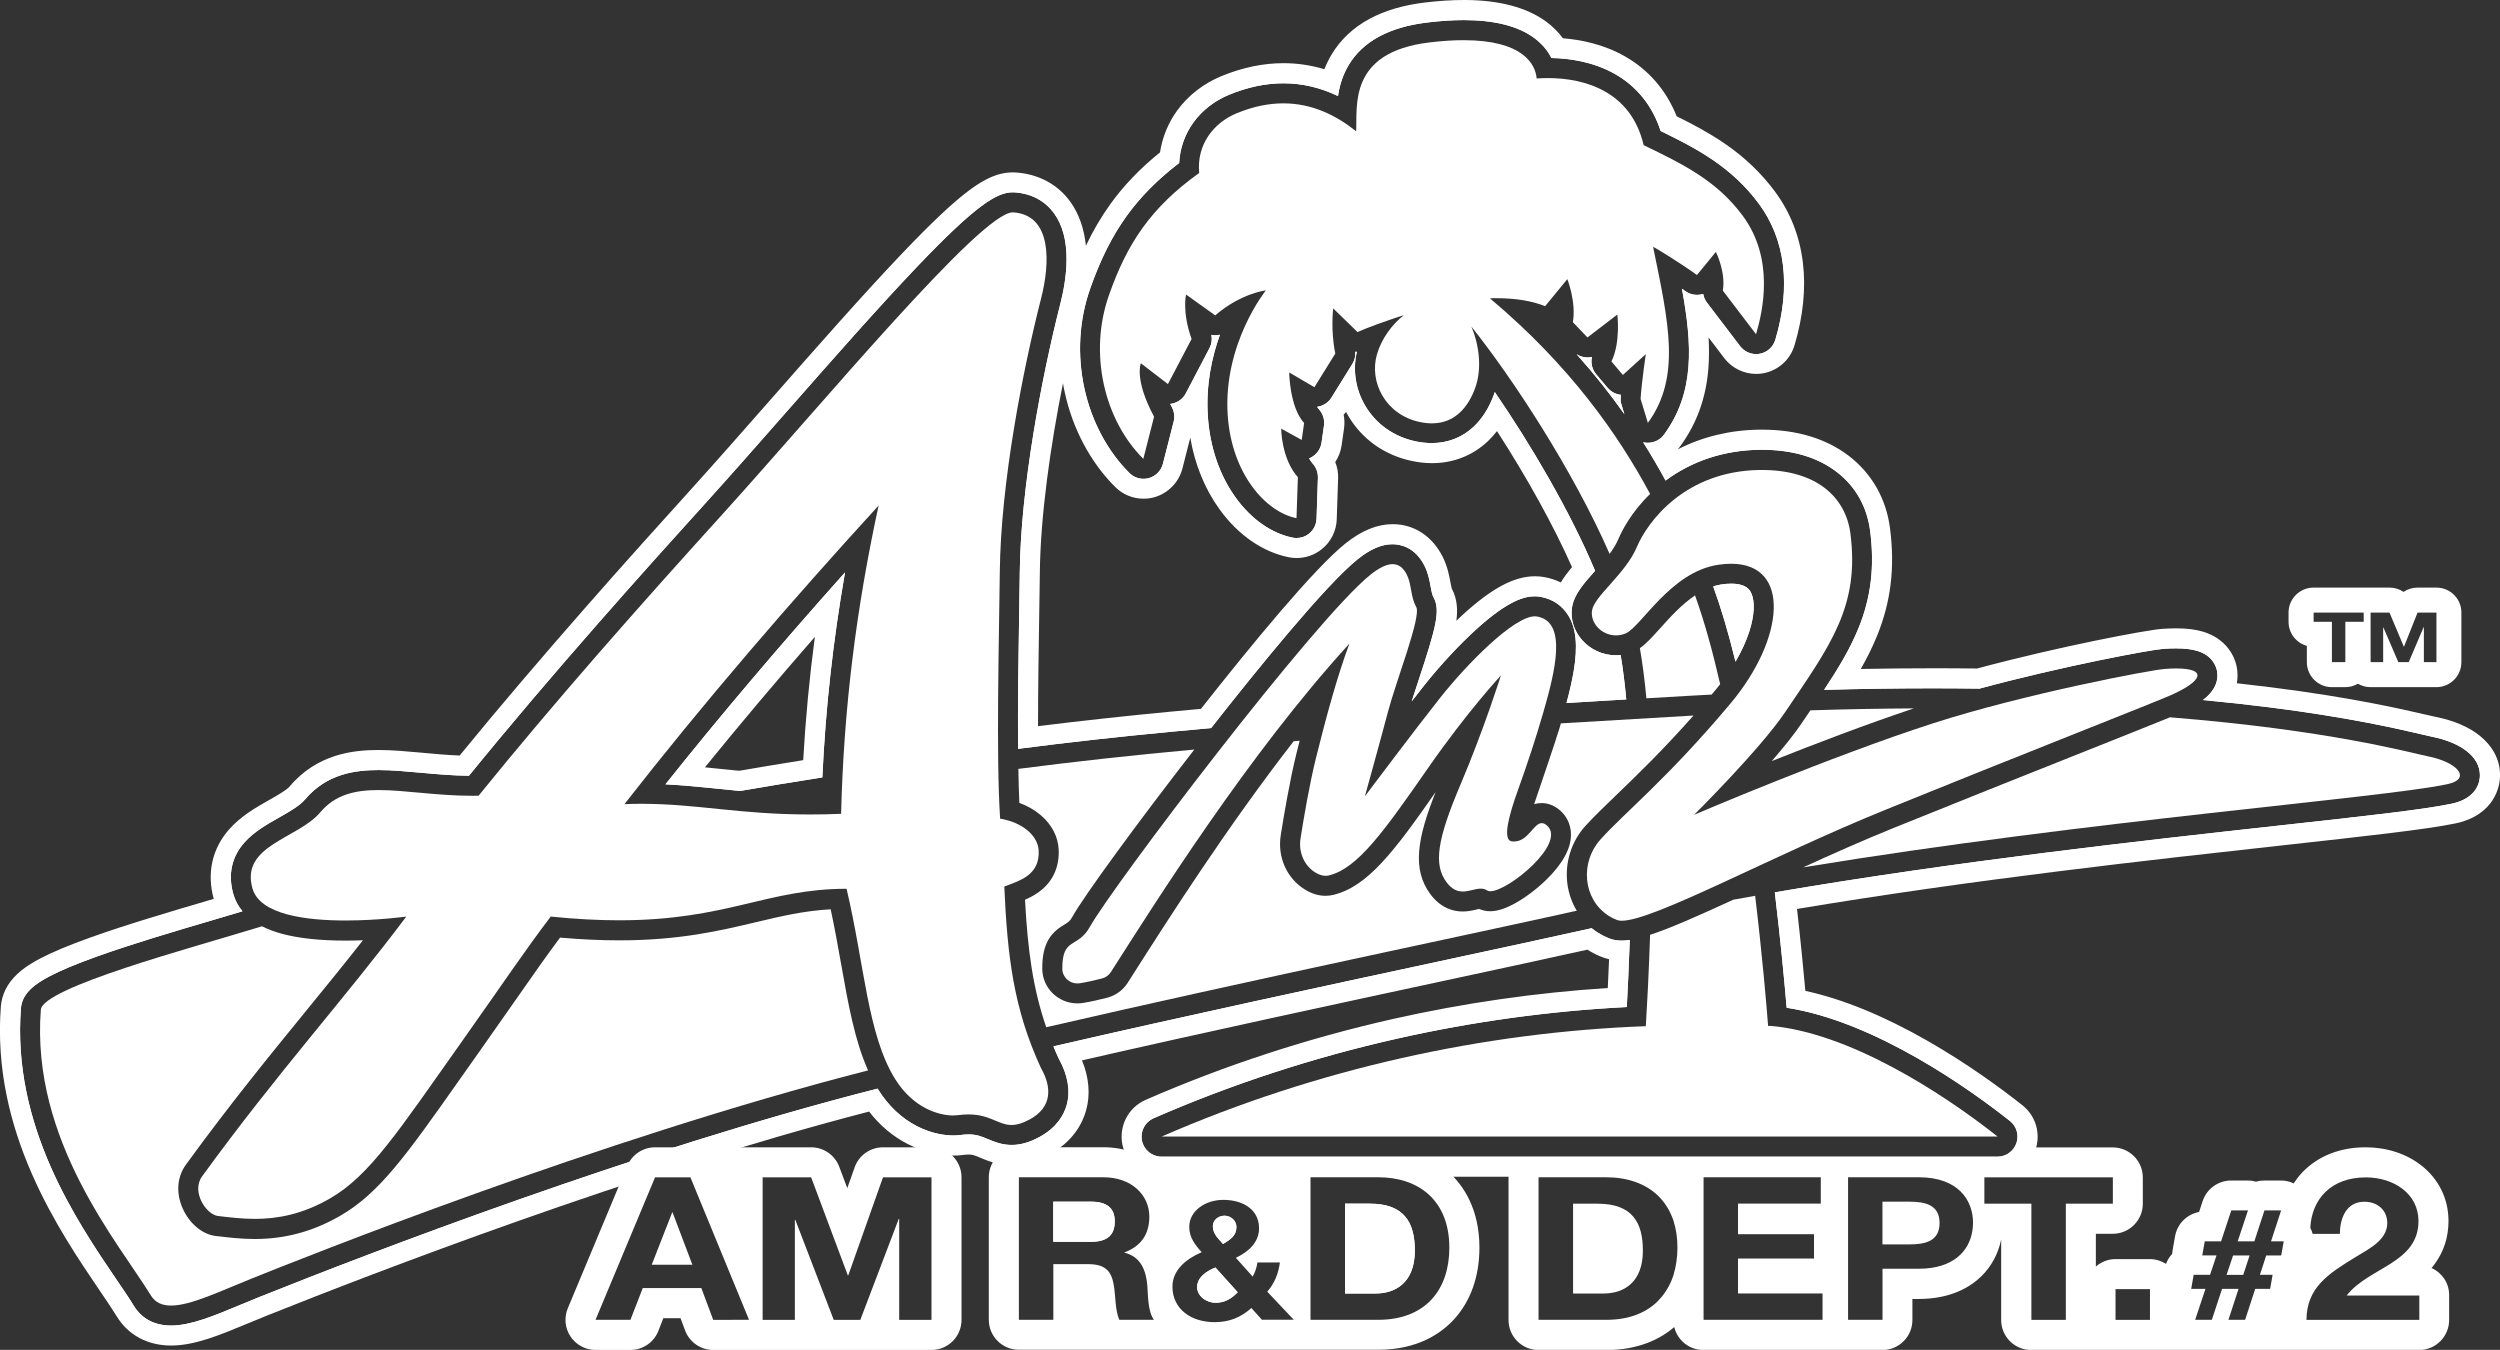 <?xml version="1.0" encoding="utf-8"?>
<!-- Generator: Adobe Illustrator 25.0.0, SVG Export Plug-In . SVG Version: 6.00 Build 0)  -->
<svg version="1.1" id="Layer_1" xmlns="http://www.w3.org/2000/svg" xmlns:xlink="http://www.w3.org/1999/xlink" x="0px" y="0px"
	 viewBox="0 0 3839 2072.9" style="enable-background:new 0 0 3839 2072.9;" xml:space="preserve">
<rect x="0" y="0" width="3839" height="2072.9" fill="#333333" stroke="none"/>
<style type="text/css">
	.st0{fill:#FFFFFF;}
	.st1{fill:none;}
</style>
<g>
	<path class="st0" d="M3741.4,902.3h-29c-7.8,0-15.3,2.4-21.5,6.6c-6.2-4.2-13.7-6.6-21.5-6.6h-116.7c-21.2,0-38.4,17.2-38.4,38.4
		v14.1c0,17.7,11.9,32.5,28.1,37v25c0,21.2,17.2,38.4,38.4,38.4h20.6c7.1,0,13.7-2,19.4-5.3c5.7,3.4,12.3,5.3,19.4,5.3h101.1
		c21.2,0,38.4-17.2,38.4-38.4v-76.1C3779.8,919.5,3762.6,902.3,3741.4,902.3z M3629.6,954.8h-28.1v62h-20.6v-62h-28.1v-14.1h76.9
		V954.8z M3741.4,1016.8h-19.3v-53.9h-0.3l-23,53.9h-15.9l-23-53.4h-0.3v53.4h-19.3v-76.1h29l22,52.3h0.3l20.8-52.3h29V1016.8z"/>
	<path class="st0" d="M1675.4,1845.3h-58v61.6h58c23.6,0,36.4-9.2,36.4-31.3C1711.9,1854.5,1699,1845.3,1675.4,1845.3z"/>
	<path class="st0" d="M1898.7,1884.1c0-9.4-8.4-17.3-18.2-17.3c-9.5,0-18,6.6-18,16.1c0,11.5,8.1,18.9,15.7,27.3
		C1889.4,1903.5,1898.7,1897.4,1898.7,1884.1z"/>
	<path class="st0" d="M1838.3,1976.5c0,13.3,13.5,24,28.6,24c14.3,0,24.4-6.6,33.7-16.1l-34.2-38
		C1852.3,1952,1838.3,1961.7,1838.3,1976.5z"/>
	<path class="st0" d="M2103.2,1848.4h-37.8v137.9h47.2c30.7,0,60-17.2,60-65.6C2172.7,1876.6,2155.8,1848.4,2103.2,1848.4z"/>
	<path class="st0" d="M2931.9,1845.3h-41.2v65.6h41.2c24.6,0,46.5-4.9,46.5-32.8C2978.4,1850.2,2956.5,1845.3,2931.9,1845.3z"/>
	<path class="st0" d="M2453.4,1848.4h-37.8v137.9h47.2c30.7,0,60-17.2,60-65.6C2522.9,1876.6,2506,1848.4,2453.4,1848.4z"/>
	<polygon class="st0" points="3419.1,1957.7 3444.7,1957.7 3454.5,1927.9 3429.1,1927.9 	"/>
	<g>
		<polygon class="st0" points="1032.2,1861.8 1000.8,1942.1 1063.2,1942.1 1032.8,1861.8 		"/>
	</g>
	<path class="st0" d="M1430.4,1761.8h-74.5c-19.5,0-37,12.3-43.5,30.7l-11.3,32l-12.3-32.7c-6.7-18-24-30-43.2-30h-185.4h-54.3
		c-18.6,0-35.4,11.2-42.6,28.4L871.9,2009c-5.9,14.2-4.4,30.5,4.2,43.4c8.6,12.8,23,20.6,38.4,20.6h53.6c19.1,0,36.1-11.7,43-29.5
		l7.5-19.3h26.4l7,18.8c6.7,18,24,30,43.2,30h335.2c25.5,0,46.1-20.7,46.1-46.1v-218.8C1476.6,1782.4,1455.9,1761.8,1430.4,1761.8z
		 M1124.9,2026.8h-29.7L1077,1978h-90l-18.9,48.7h-53.6l91.4-218.8h54.3l90,218.8H1124.9z M1430.4,2026.8h-49.6v0h0v-155.1h-0.7
		l-59,155.1h-40.8l0,0h0l-59-153.6h-0.7v153.6H1196c0,0,0,0,0,0h-24.9v-218.9h74.5l27.2,72.8l29.1,77.7h0.7l53.3-150.5h74.5v0.1h0
		V2026.8z"/>
	<path class="st0" d="M2103.2,1848.3h-37.8v137.9h47.2c30.7,0,60-17.2,60-65.6C2172.7,1876.5,2155.8,1848.3,2103.2,1848.3z"/>
	<path class="st0" d="M3733.9,1947.2c1.6-1.9,3.1-3.8,4.6-5.9c14.2-19.2,21.4-41.5,21.4-66.3c0-34.2-15-64.6-42.1-85.7
		c-22.8-17.7-53-27.5-85-27.5c-39.4,0-72.9,13.2-97.1,38.2c-5.1,5.3-9.5,11.1-13.6,17.2c-5.9-2.8-12.4-4.4-19.4-4.4c0,0,0,0,0,0
		s0,0,0,0h0h-25.6c-4.4,0-8.6,0.6-12.7,1.8c-4.1-1.2-8.3-1.8-12.6-1.8h-25.6c-19.9,0-37.5,12.7-43.8,31.6l-5.5,16.7
		c-18.6,3.5-33.6,18.2-36.9,37.4l-3.8,21.6c-0.3,1.8-0.5,3.6-0.6,5.4c-4.2,4.3-7.2,9.6-9.5,15.3c-7.1-4.5-15.6-7.3-24.7-7.3h-52.9
		c-11.5,0-22,4.4-30.1,11.4v-50.3h26c25.5,0,46.1-20.7,46.1-46.1v-40.4c0-25.5-20.7-46.1-46.1-46.1H3111c-1.3,0-33.6,23.1-43.6,23.1
		c-88.6,0-451.5,3.9-451.5,3.9c-21.6,0-39.8-12.1-44.8,8c-27.3-22.9-63.3-8.7-104.6-8.7h-103.9c-25.5,0-46.1-5.6-46.1,19.9v218.8
		c0,25.5,20.7,46.1,46.1,46.1h103.9c50.2,0,83.5-17.3,104.5-35.2c4.9,20.2,23.1,35.2,44.8,35.2h274.8c25.5,0,46.1-20.7,46.1-46.1
		v-32.3h9.5c50.4,0,80.3-19,96.5-35c15.5-15.2,25.8-34.6,30.3-56.3v123.6c0,25.5,20.7,46.1,46.1,46.1h595.7
		c25.5,0,46.1-20.7,46.1-46.1v-37.4C3761.3,1970.6,3750,1954.4,3733.9,1947.2z M2569.8,1957.8v0.1c-0.2,0.5-0.4,1.1-0.5,1.6
		c-0.1,0.4-0.2,0.7-0.4,1.1c-0.5,1.4-1,2.8-1.5,4.1c-0.1,0.1-0.1,0.3-0.2,0.4c-0.6,1.5-1.2,3-1.9,4.5c-0.1,0.3-0.2,0.5-0.4,0.8
		c-0.5,1.2-1.1,2.4-1.7,3.5c-0.2,0.4-0.4,0.7-0.6,1.1c-0.6,1.2-1.2,2.3-1.9,3.4c-0.1,0.2-0.3,0.5-0.4,0.7c-0.8,1.4-1.6,2.7-2.5,4
		c-0.1,0.1-0.2,0.3-0.3,0.4c-0.8,1.1-1.5,2.3-2.3,3.4c-0.2,0.3-0.5,0.6-0.7,0.9c-0.7,1-1.5,2-2.3,3c-0.2,0.2-0.4,0.5-0.6,0.7
		c-2,2.4-4.1,4.7-6.3,6.9c-0.2,0.2-0.5,0.5-0.7,0.7c-0.9,0.9-1.9,1.8-2.8,2.6c-0.2,0.2-0.5,0.4-0.7,0.6c-2.4,2.1-4.9,4-7.6,5.9
		c-0.2,0.2-0.5,0.3-0.7,0.5c-1.1,0.8-2.3,1.5-3.5,2.2c-0.3,0.2-0.5,0.3-0.8,0.5c-2.8,1.7-5.8,3.3-8.9,4.7c-0.2,0.1-0.4,0.2-0.5,0.2
		c-1.4,0.6-2.8,1.2-4.2,1.8c-0.3,0.1-0.6,0.2-0.9,0.4c-1.5,0.6-3,1.1-4.6,1.7c-0.1,0-0.2,0.1-0.3,0.1c-1.7,0.6-3.5,1.1-5.3,1.6
		c-0.1,0-0.2,0-0.3,0.1c-1.6,0.5-3.3,0.9-5,1.3c-0.3,0.1-0.7,0.2-1,0.2c-1.6,0.4-3.2,0.7-4.8,1c-0.2,0-0.5,0.1-0.7,0.1
		c-3.8,0.7-7.7,1.2-11.7,1.5c-0.4,0-0.8,0.1-1.2,0.1c-1.7,0.1-3.4,0.2-5.1,0.3c-0.4,0-0.8,0-1.2,0.1c-2.1,0.1-4.2,0.1-6.3,0.1
		h-103.9v0h0v-218.9h103.9c32.2,0,60.2,9.5,79.9,28.6c0.1,0.1,0.2,0.2,0.3,0.3c0.9,0.9,1.7,1.7,2.5,2.6c0.1,0.1,0.2,0.2,0.3,0.3
		c2.5,2.7,4.8,5.5,6.9,8.5c0.2,0.2,0.3,0.5,0.5,0.7c0.6,0.8,1.2,1.7,1.7,2.6c0.3,0.4,0.5,0.8,0.8,1.2c0.5,0.8,1,1.7,1.6,2.5
		c0.3,0.5,0.5,0.9,0.8,1.4c0.8,1.5,1.6,3,2.4,4.5c0.3,0.6,0.6,1.2,0.9,1.9c0.3,0.7,0.7,1.5,1,2.2c0.3,0.8,0.7,1.5,1,2.3
		c0.3,0.7,0.6,1.5,0.9,2.2c0.3,0.9,0.7,1.8,1,2.6c0.2,0.7,0.5,1.3,0.7,2c0.1,0.2,0.1,0.4,0.2,0.6v0.1c3.9,12.1,6,25.7,6,41.1
		C2575.8,1931,2573.8,1945.1,2569.8,1957.8z M2798.7,2026.7h-7v0h-175.7v0h0v-218.9H2796v40.5h-4.3v0h-122.8v46.9h116.7v0h0v37.4
		h-116.7v53.6h129.8V2026.7z M3028.7,1890.6c-5,30.7-29.4,57.7-82.3,57.7h-55.6v78.4v0h-45.9v0h-7v-218.9h108.6
		c60,0,83.3,34.6,83.3,70.2C3029.7,1882.3,3029.3,1886.5,3028.7,1890.6C3028.7,1890.6,3028.7,1890.6,3028.7,1890.6z M3172.3,2026.8
		h-52.9v0h0v-178.4h-47.2c0,0,0,0,0,0h-25v-40.5h197.3v0.1h0v40.4h-72.2V2026.8z M3301.5,2026.8h-52.9v0h0v-47.2h52.9v0h0V2026.8z
		 M3503,1927.9H3480l-9.7,29.7h19.5v0l0,0l-3.8,21.6h-22.9l-15.5,47.5h0l0,0H3422l0,0h0l15.5-47.5h-25.3l-15.7,47.5h-25.6l15.8-47.5
		h-21.9l0,0h0l3.8-21.6h25.1l0.7-2l9.3-27.8h-21.9v0h0l3.8-21.6h25.1l9.8-29.7l5.9-17.8h0l0,0h25.6l0,0h0l-15.8,47.5h25.6l15.5-47.5
		h25.6l0,0h0l-15.5,47.5h19.5l-3.1,17.6L3503,1927.9z M3715.1,2026.8h-173.3c0.3-49.7,33.7-70.8,74.5-95.9
		c20.9-12.9,49.2-26.1,49.6-52.4c0-20.2-14.8-33.1-35.4-33.1c-28.3,0-37.4,26.7-37.4,49.3h-41.8c-0.8-3.2-2.1-6.3-3.6-9.3
		c2.3-44.4,32.2-77.4,85.2-77.4c43.2,0,80.9,25.1,80.9,67.1c0,32.2-18.9,50-42.2,65c-23.3,15-50.9,27.3-68.1,49.3h111.6V2026.8z"/>
	<path class="st0" d="M2248,30.8c46.8,0,83,9.1,107.6,27.1c11.8,8.6,20.9,19.2,26.9,31.1c26.7,0.5,63.7,5.4,97.3,24.4
		c33.9,19.2,58,49.3,70.4,87.7c56.2,27.3,109,55.3,150.7,111.5c40.9,55.1,49.7,127.4,25.4,209.1c-3.3,11.1-12.5,19.4-23.9,21.5
		c-1.9,0.3-3.7,0.5-5.6,0.5c-9.5,0-18.6-4.4-24.5-12.1l-51-66.9c-3-4-5-8.6-5.8-13.4c-3.1,1-6.3,1.5-9.5,1.5c-6.4,0-12.8-2-18.3-6
		c-1.5-1.1-3.1-2.3-4.8-3.5c15.9,86.8,19.8,159.1-27.4,223.9c-5.8,8-15.1,12.7-24.9,12.7c-1.7,0-3.4-0.1-5.1-0.4
		c-0.8-0.1-1.5-0.3-2.2-0.5c12.6,19.9,24,39.6,34.5,58.9c40.5-30.2,90.1-46.5,144-47.3c1.3,0,2.6,0,3.9,0h0
		c46.7,0,85.3,11.4,114.7,33.9c28.9,22,46.7,53.4,51.5,90.6c7.1,55,1.3,102.7-18.1,150.1c-12.9,31.5-30.7,61-52.6,94.1
		c57-1.6,112.7-2.4,166.8-2.4c24.2,0,48.2,0.2,71.8,0.5c126.3-34.2,262.2-59.7,282.4-61.1c6.9-0.5,13.4-0.7,19.3-0.7
		c13.5,0,24.2,1.3,32.8,3.9c23,7,28.7,23.4,30.1,30.2c2.3,11.4,0.5,28.5-21.5,45.2c34.7,3.3,68.4,7,101.2,11.1
		c123.2,15.6,198.1,33.1,234.1,41.5c6.9,1.6,12.4,2.9,15.7,3.6c46.4,9.3,74.2,31.4,74.3,59.2c0,8.2-3,35.5-43.8,44
		c-43.3,9.1-136.8,19.4-266.2,33.6c-206.3,22.8-491.1,54.2-772.8,102.4c8.9,74.2,14.8,137.5,18.2,177.2
		c137.4,21.3,284.1,127.4,342.8,173.8c10.3,8.1,14.3,21.9,10,34.2c-4.3,12.4-16,20.7-29.1,20.7H1783.7c-14.6,0-27.1-10.2-30.1-24.5
		c-3-14.3,4.5-28.6,17.8-34.5c119.5-52.2,245.3-93.3,374.1-122.3c116.3-26.2,234.8-42.5,352.6-48.5c1.4-25.2,3.1-61,4.6-103
		c-4.5,0.7-8.6,1-12.4,1c-6.6,0-12.4-0.9-17.8-2.9c-6.8-2.5-13.5-5.9-19.9-10c-2.9-1.9-5.8-4-8.5-6.2c-1.7,0.4-3.5,0.8-5.2,1.2
		c-53.8,12.1-134.4,29.4-227.7,49.5c-173.3,37.3-390.4,83.9-593.6,130.8c2.6,6.4,5.4,12.7,8.4,19.2c13.9,24.9,18,49.5,11.9,71.1
		c-4,14.1-14.4,34-41.6,48.8c-15.2,8.3-29.2,12.3-42.8,12.3c-15.2,0-27.1-5-36.6-9c-9.5-4-17-7.2-29.6-7.2c-3.8,0-8,0.3-12.4,0.9
		c-3.5,0.5-7.2,0.7-11.2,0.7c-10.5,0-31.7-1.9-55.8-14.3c-23.7-12.2-43.7-31.1-59.3-56c-0.3-0.5-0.7-1.1-1-1.6
		c-369.8,94-784.6,254.1-946.1,318.7l-2.1,0.8c-10.1,4-20.2,8.2-29.9,12.3c-41.1,17.2-76.6,32-106.8,32c-32,0-48.8-16.4-57.2-30.2
		c-7.3-12-16.9-26-27.9-42.2c-29.4-43.2-69.5-102.5-100-171.8c-16.8-38.3-29.2-76.5-36.9-113.6c-9-43.4-11.9-87-8.6-129.5
		c1.8-23.9,23.5-38.3,44.5-49.3c17.2-9,40.7-18.8,71.9-30c55.1-19.8,123.5-39.9,178.4-56.1c16.3-4.8,31.9-9.4,45.4-13.5
		c-6.6-7.8-11.3-16.7-14.1-26.5c-8.4-29.6-2.6-56.9,17-79c14.6-16.5,34.4-27.7,53.4-38.5c15.5-8.8,31.5-17.8,39.6-27.5
		c33.8-40.1,78.2-45.3,113.2-45.3c20.2,0,41.5,2,64,4c23.9,2.2,48.6,4.5,74.7,4.7c126.2-155.3,268.4-314,365.2-420.8
		c37.2-41.1,78.6-88.1,122.3-137.9c69.5-79.1,141.4-160.8,201-223.3c90.9-95.2,122.5-113.9,146.6-113.9c1,0,2,0,3,0.1
		c25.7,1.8,46.6,13,60.6,32.4c12.6,17.4,19,40.9,19,69.7c0.1,26-5.1,51.5-9.4,68.4c-29.2,114.7-61,283.2-62.4,412.2
		c-0.2,19.5-0.6,42.2-1,66.3c-1,62-2.2,138.4-1.7,205.5c75.9-9.8,152.2-18.4,237.9-26.5c19.1-1.8,38.6-3.6,58.6-5.4
		c68.4-87.2,175.8-219.9,225.1-259.3c19.3-15.5,36.8-23,53.3-23c12.2,0,34.9,4.3,49.4,33.3c5.5,11,7.5,21.8,9.2,31.3
		c1.3,7.1,2.4,13.1,4.6,17.1c11,19.8,3.4,47.1-22.8,126.6c-3.8,11.6-7.5,22.9-10.8,33c7.2-9.2,13.8-17.7,19.3-24.7
		c23.9-30.1,53.7-62.2,79.7-85.8c50-45.5,75.3-50.8,89.9-50.8c0,0,0,0,0,0c2.9,0,5.8,0.2,8.5,0.7c18.5,3.2,33.4,13.1,42.9,28.4
		c12.3,19.8,15,47.3,8.4,86.3c-2.7,15.7-6.6,32.2-11,48.4c29.4-1.8,59.9-3.6,91.8-5.5c-2.3-24.4-5.1-47.3-8.6-68.2
		c-2.5,0.3-5,0.4-7.5,0.4c-20,0-39-8.7-52.1-23.8c-12.1-13.9-17.6-31.9-15.1-49.3c2.9-20,17.7-36.6,34.8-55.9
		c0.2-0.2,0.4-0.5,0.7-0.7c-38.6-92-98.9-194-154-274.5c-0.6,1.7-1.2,3.5-1.8,5.2c-7.4,19.7-17.7,35.9-30.6,48
		c-17.5,16.5-39.8,25.2-64.4,25.2c-8,0-16.4-0.9-24.9-2.7c-33-7-60.3-26.2-77-54.2c-15.1-25.3-19.8-55.4-13.1-83.2
		c-0.8,0-1.6-0.1-2.4-0.2c0.5,6.5-1,13.1-4.5,18.7l-32.1,51.7c-5,8.1-13.2,13-22,14.2c0.9,1.4,1.8,2.7,2.8,3.8
		c6.2,6.8,9,16,7.7,25.1l-3.7,26c-1.4,10-7.7,18.7-16.7,23.2c-0.8,0.4-1.6,0.8-2.5,1.1c1.7,2.9,3.6,5.7,5.8,8.2
		c5.2,5.9,8,13.6,7.8,21.5l-2.1,62.9c-0.3,9-4.6,17.5-11.6,23.1c-5.5,4.3-12.2,6.6-19.1,6.6c-2,0-4-0.2-6-0.6
		c-32.5-6.5-63.5-28.3-87.4-61.3c-24.8-34.3-39.6-77.4-42.8-124.6c-3.3-48,6-91.1,18.5-125.7c-2.3,0.5-4.6,0.8-7,0.8
		c-2,0-4.1-0.2-6.1-0.6c1.4,6.9,0.4,14.1-2.9,20.4l-36.3,69.3c-4.2,8.1-11.8,13.8-20.6,15.8c-1.1,0.2-2.3,0.4-3.4,0.6
		c0.8,1.6,1.7,3.3,2.6,5c3.6,6.8,4.6,14.7,2.7,22.1l-16.5,64.7c-2.7,10.7-11,19.1-21.6,22.1c-2.7,0.7-5.5,1.1-8.2,1.1
		c-8,0-15.9-3.1-21.7-9c-33.6-33.4-58.2-79.6-69.1-129.8c-11.3-51.7-8.2-104.8,8.9-153.4c15.8-44.9,33.5-80.2,55.8-111.2
		c21.3-29.6,47.8-56.4,80.8-81.6c2.4-46,31.1-86,76.9-104.9c28.2-11.6,56.2-17.5,83.3-17.5c28.7,0,56.7,6.6,83.7,19.6
		c2.3-15.4,7-31.9,16.4-47.6c21.7-36.4,62.4-58.4,121.1-65.4C2212.1,32,2230.9,30.8,2248,30.8 M2494.4,636l-4.4-14.5
		c-1.1-3.5-1.5-7.2-1.3-10.9c0.1-1.4,0.2-2.8,0.3-4.3c-7.9-0.8-15.1-4.7-20.3-10.7l-17.6-20.8c-6.3-7.5-8.6-17.4-6.5-26.7
		c-2.2,0.5-4.5,0.8-6.8,0.8c-5.9,0-11.8-1.7-16.8-5C2448.6,574.7,2472.9,605.5,2494.4,636 M2198.8,649.7c0.3,0,0.6,0,1,0
		C2199.2,649.7,2198.7,649.7,2198.8,649.7 M1136.4,1214.6c40.3-7,82.4-13.9,126.4-20.8c4.9-106,16.3-208.7,34.8-314.8
		c-101.1,113.2-192.2,220.6-275.7,325.4c27.4,1.4,53.2,4,79.9,6.7C1113.2,1212.3,1124.6,1213.5,1136.4,1214.6 M2665,1016
		c9.2-15.6,16.4-31.3,21.2-46.2c7.9-24.6,9-46.1,3-59c-1.9-4-6.8-14.5-30.8-14.5c-4.8,0-10,0.4-15.5,1.3c-4.1,0.6-8.2,1.6-12.1,2.9
		C2642.7,933.2,2654.2,971.8,2665,1016 M2481.2,975.5C2481.1,975.5,2481.1,975.5,2481.2,975.5c0,0,0.1,0,0.2,0c0.1,0,0.3,0,0.4,0
		C2481.6,975.5,2481.4,975.5,2481.2,975.5 M2248,0C2248,0,2248,0,2248,0c-18.2,0-38.2,1.3-59.5,3.8c-33.1,3.9-61.8,12.4-85.4,25.1
		C2078,42.5,2058.3,61,2044.6,84c-4.2,7.1-7.8,14.5-10.9,22.3c-20.5-6.2-41.6-9.3-62.8-9.3c-31.2,0-63.2,6.7-95.1,19.8
		c-27.6,11.4-51.1,29.6-67.9,52.6c-14,19.2-23,41.3-26.6,64.6c-30.6,24.7-55.7,50.8-76.5,79.8c-13.9,19.4-26.2,40.2-37.3,63.6
		c-2.7-26.5-10.7-49.1-23.8-67.4c-9.7-13.5-21.9-24.2-36.3-31.9c-14.1-7.5-29.9-12-47-13.2c-1.7-0.1-3.5-0.2-5.2-0.2
		c-20.9,0-40.8,8.2-66.6,27.3c-24.8,18.4-57.3,49-102.3,96.1c-60,62.9-132.1,144.9-201.8,224.2c-43.7,49.7-84.9,96.6-122,137.6
		c-94,103.7-232.2,258-356.7,410.3c-19.7-0.8-38.9-2.5-57.6-4.3c-23.3-2.1-45.2-4.2-66.9-4.2c-38.4,0-94.3,5.8-136.7,56.2
		c-4.6,5.5-20,14.2-31.3,20.6c-20.3,11.5-43.2,24.5-61.3,44.9c-26.3,29.7-34.7,67.6-23.8,106.9c-3.1,0.9-6.3,1.9-9.5,2.8l-0.6,0.2
		c-55.3,16.3-124.2,36.5-180.1,56.6c-32.5,11.7-57.3,22-75.8,31.7c-10.9,5.7-24.8,13.7-36.5,24.9c-14.8,14.2-23,30.8-24.4,49.3
		c-3.5,45.4-0.4,91.9,9.2,138.1c8.1,39.2,21.2,79.5,38.9,119.7c31.6,71.9,72.7,132.5,102.7,176.7c10.8,15.9,20.1,29.6,27.1,41
		c17.7,28.9,47.4,44.9,83.5,44.9c36.4,0,74.5-15.9,118.7-34.3l0.1,0c9.6-4,19.5-8.1,29.4-12.1l2.1-0.8
		c157.7-63.1,558.8-218,921.6-312.1c16.5,21.4,36.4,38.1,59.3,49.9c29.9,15.4,56.6,17.7,69.9,17.7c5.3,0,10.5-0.3,15.4-1
		c3-0.4,5.7-0.6,8.2-0.6c6.1,0,8.9,1.1,17.7,4.8c10.8,4.6,27.2,11.4,48.6,11.4c18.9,0,37.7-5.3,57.5-16.1
		c36.5-19.9,50.9-47.7,56.5-67.5c6.9-24.4,4.7-50.7-6.2-77.2c192.2-44,393.1-87.1,556.4-122.3l0.1,0
		c88.7-19.1,165.9-35.7,219.6-47.7c7.9,5,16.1,9.1,24.5,12.1c2.9,1,5.8,1.9,8.8,2.6c-0.7,16.3-1.4,31.2-2,44.2
		c-110.4,7.1-221.3,23.1-330.1,47.6c-130.7,29.5-258.4,71.2-379.6,124.2c-12.9,5.6-23.6,15.6-30,28.2c-6.5,12.5-8.4,27-5.6,40.8
		c2.9,13.8,10.5,26.3,21.4,35.2c10.9,8.9,24.7,13.8,38.8,13.8h1283.7c26.2,0,49.5-16.6,58.1-41.3c8.6-24.7,0.6-52.2-20-68.5
		c-32.5-25.7-84.2-63.7-145.7-98.9c-67.5-38.6-130.5-64.3-187.6-76.7c-3-33.2-7.2-76.5-12.8-125.8c271.2-45.3,542.4-75.2,742.2-97.3
		c130.2-14.4,224.3-24.7,269.1-34.1c32-6.7,48.5-22.9,56.6-35.4c10.2-15.5,11.7-31,11.7-38.9c-0.1-12-3-23.6-8.9-34.3
		c-5.3-9.7-12.9-18.5-22.5-26.2c-16.9-13.5-39.7-23.2-67.7-28.8c-2.8-0.6-8.3-1.8-14.6-3.3l-0.2,0c-36.5-8.5-112.4-26.2-237.2-42
		c-17.3-2.2-35.1-4.3-53.1-6.3c1.5-8.5,1.4-17.2-0.3-25.7c-1.4-6.9-4.8-17.2-12.7-27.5c-9.3-12.1-22.6-21-38.6-25.9
		c-11.5-3.5-25.2-5.2-41.7-5.2c-6.6,0-13.8,0.3-21.4,0.8c-23.5,1.6-157.9,26.9-284.2,60.9c-22.5-0.3-45.4-0.4-68-0.4
		c-35.9,0-72.9,0.4-110.6,1.1c9.2-16.1,17.7-32.9,24.8-50.4c21.5-52.5,27.9-105.2,20.1-165.7c-2.9-22.5-9.8-43.5-20.5-62.3
		c-10.8-18.9-25.2-35.4-42.8-48.9c-34.9-26.6-79.8-40.2-133.4-40.2c-1.4,0-2.9,0-4.3,0c-44.9,0.6-87.4,11-125,30.3
		c1.4-1.6,2.8-3.2,4-5c25.4-34.9,39.5-74,43.1-119.4c1.2-15.7,1.2-31.7,0.3-47.4l24.1,31.7c11.6,15.2,29.9,24.2,48.9,24.2
		c3.7,0,7.5-0.3,11.1-1c11.2-2,21.5-7.2,30-14.7c8.5-7.6,14.6-17.4,17.9-28.3c13.3-44.7,17.6-87.5,12.8-127
		c-4.9-40.7-19.4-77.4-43-109.2c-21.1-28.4-46.3-52.5-77.3-73.7c-24.1-16.5-49.3-29.8-73.5-41.7c-15.8-39.8-43.2-71.6-79.9-92.3
		c-32.5-18.4-67.3-25.3-94.8-27.5c-7.2-9.8-16-18.5-26.4-26.1C2343.7,11.1,2301.4,0,2248,0L2248,0L2248,0z M1594,1115.1
		c0-57.6,1-119,1.8-170.1c0.4-22.9,0.7-46.6,1-66.5c1-87.9,16.5-195,35.5-290c0.8,4.8,1.7,9.5,2.8,14.3
		c12.2,56,39.7,107.6,77.5,145.1c11.6,11.5,27,17.9,43.4,17.9c5.5,0,11-0.7,16.4-2.2c21.2-5.9,37.8-22.8,43.3-44.1l12.1-47.4
		c7,41.1,22.3,78.8,45,110.1c28.5,39.4,66.2,65.5,106.3,73.5c3.9,0.8,8,1.2,12.1,1.2c13.8,0,27.4-4.7,38.2-13.3
		c14.2-11.2,22.7-28.1,23.3-46.1l2.1-62.9c0.3-8.7-1.2-17.2-4.4-25.1c5.1-7.6,8.4-16.3,9.8-25.6l3.7-26c1-7.1,0.8-14.2-0.6-21.1
		c1.3-1.4,2.5-2.8,3.7-4.2c1.2,2.3,2.4,4.5,3.8,6.7c21.1,35.4,55.6,59.8,97,68.5c10.6,2.3,21.2,3.4,31.3,3.4
		c32.6,0,62.2-11.6,85.5-33.5c5.1-4.8,9.8-10,14.2-15.7c46.3,71.7,86.9,145.2,115.2,208.9c-6.3,7.5-12.3,15.2-17.2,23.5
		c-8-3.9-16.6-6.7-25.8-8.3c-4.5-0.8-9.2-1.2-13.8-1.2c-31.9,0-66,18.1-110.7,58.8c-3.3,3-6.7,6.2-10.1,9.5
		c2.1-15.7,1.8-33-7.2-49.8c-0.5-1.7-1.2-5.7-1.8-8.7c-1.9-10.4-4.5-24.6-11.9-39.5c-16-31.9-44-50.3-76.9-50.3
		c-23.8,0-47.6,9.7-72.6,29.7c-48.3,38.6-145.6,157.1-221.8,253.9c-15.4,1.4-30.7,2.8-45.6,4.2
		C1726.7,1099.6,1660.9,1106.8,1594,1115.1L1594,1115.1z M1082.5,1178.3c53.2-65.5,109-131.8,168.8-200.3
		c-8.4,63-14.3,125.6-17.9,189.3c-33.6,5.4-66.5,10.8-98.2,16.3c-9.7-0.9-19.1-1.9-30.2-3C1097.4,1179.8,1089.9,1179,1082.5,1178.3
		L1082.5,1178.3z M2445.3,1046.3c0.7-3.5,1.3-6.8,1.8-10.1c0.3-1.7,0.5-3.3,0.8-5c4.7,1.7,9.4,3,14.3,3.9c0.4,3.3,0.9,6.6,1.3,10
		C2457.4,1045.6,2451.3,1046,2445.3,1046.3L2445.3,1046.3z"/>
	<path id="SVGID_76_" class="st1" d="M1270.9,1223.6c398.3-62.4,580.6-81.6,1329.2-124.8c748.1-43.2,1079.7,52.8,1127.7,62.4
		c48,9.6,67.2,35.2,30.2,42.9c-132.6,27.7-793.2,72.3-1325.9,192.2c-194.7,43.9-729.4,153.6-1089.3,244.7
		c-416.3,105.5-883,292.7-954.9,321.5c-72,28.8-134.4,62.4-156.3,26.6c-49-80-184.4-237.7-169-438.7c2.6-34.2,232.9-95.4,330-125.3
		C642.3,1348.4,872.7,1286,1270.9,1223.6"/>
	<rect x="2428.7" y="1023.2" class="st0" width="53.2" height="39.6"/>
	<path class="st0" d="M1136.4,1214.6c40.3-7,82.4-13.9,126.4-20.8c4.9-106,16.3-208.7,34.8-314.8
		c-101.1,113.2-192.2,220.6-275.7,325.4c27.4,1.4,53.2,4,79.9,6.7C1113.2,1212.3,1124.6,1213.5,1136.4,1214.6z M1273.8,929
		c-12.9,84-21.4,166.8-25.8,251.6c-38.5,6.1-76.2,12.3-112.3,18.5c-11.3-1.1-22.5-2.2-32.4-3.2c-17.3-1.8-34-3.5-51-4.8
		C1121,1105.8,1193.9,1019.5,1273.8,929z"/>
	<g>
		<path class="st0" d="M1275.6,1396.3c-41.4,2.4-76.1,10.6-115.2,19.9c-54.8,13-116.9,27.8-209.5,27.8c-28.5,0-59-1.4-90.9-4.2
			c-21.5,28.8-40.2,55.7-66.8,93.7c-16.4,23.5-35,50.1-58.8,83.8c-9.7,13.8-18.9,26.8-27.7,39.2
			c-82.4,116.9-123.7,175.6-184.7,210.7c-41.4,23.8-84.1,35.4-130.7,35.4c-20.7,0-39.1-2.2-55.3-4.1l-4.6-0.5
			c-20.7-2.4-40.8-19.2-51.1-42.9c-10.3-23.6-8.4-47.9,5.3-66.8c66.8-91.9,127.5-166.2,186.1-238.1c29.5-36.1,57.8-70.9,85.6-106.3
			c-8.6,0.3-17.5,0.5-26.7,0.5c-39.3,0-72.3-3.6-98.1-10.6c-11.3-3.1-21.3-6.9-30.2-11.4c-3.2,1-6.4,1.9-9.6,2.9
			c-97.2,29.9-327.4,91.1-330,125.3c-15.5,201,120,358.7,169,438.7c6.8,11.1,17.4,15.5,31,15.5c30.4,0,75.5-22.2,125.3-42.1
			c71.4-28.6,531.2-213.1,945-319c-20.6-46.1-30.4-101.5-41.5-164C1286.7,1452.6,1281.7,1424.8,1275.6,1396.3z"/>
		<path class="st0" d="M1631.3,1487.8c0.1,12.7,10.8,22.4,23.1,22.4c1.3,0,2.5-0.1,3.8-0.3c11.6-1.9,22.5-4.4,34.2-7.4
			c5.5-1.4,10.3-4.9,13.4-9.7c70.1-109.7,212.1-335.6,366.4-504.5c-19.2,51.2-36.3,115.2-51.2,174.9c-10,40.1-19.1,93.6-23.9,124.4
			c-3.2,20.1,4.9,40.9,22.1,51.8c5.2,3.3,10.7,5.5,16.4,5.5c1.6,0,3.1-0.2,4.7-0.5c44.8-10.7,85.3-68.3,153.6-166.4
			c59.8-85.9,110.9-140.8,110.9-140.8s-25.9,82.4-62.1,167.7c-36.3,85.3-41.3,122.8-21.6,149.6c8.4,11.4,16.9,14.5,25.1,14.5
			c9.8,0,19.2-4.4,27.6-4.4c3.4,0,6.6,0.7,9.7,2.7c1.3,0.9,3,1.3,5,1.3c27.6,0,117.5-73.7,87.2-100.8c-3-2.7-5.7-3.8-8.2-3.8
			c-12.6,0-20.7,28.2-42.7,28.2c-1,0-2.1-0.1-3.1-0.2c-15.2-1.8-4.4-40.7,9.3-78.8c14.1-39.2,27.2-78.8,38.8-118.8
			c18.7-64.7,37.1-139.5-9.5-147.7c-1-0.2-2.1-0.3-3.2-0.3c-32.4,0-103.8,72.5-145.5,125c-35.9,45.2-115.7,151.4-115.7,151.4
			s21.3-76.2,35.7-130.6c12.3-46.6,51.2-145.6,43.2-160c-8.9-15.9-6.9-34.6-14.4-49.6c-5.1-10.1-12-16.3-21.9-16.3
			c-8.8,0-19.9,4.9-34.1,16.3c-85.3,68.2-396.3,478.6-430.8,540.7C1654.7,1457.1,1631,1438.3,1631.3,1487.8z"/>
		<path class="st0" d="M1542.2,1361.4c22.4-8.8,54.6-16.8,52.8-55.2c-1.1-22.4-24-43.2-59.2-49.1c-6.4-96-1.6-278.2-0.5-379.3
			c1.5-135.8,35-308.2,63.4-419.5c13.9-54.4,17.1-128-42.7-132.2c-0.3,0-0.5,0-0.8,0c-48.9,0-289.8,291.4-447.1,465
			c-123.7,136.5-255.9,285.8-373.2,430.8c-3.2,0.1-6.5,0.1-9.7,0.1c-54.8,0-103.2-8.8-143.8-8.8c-36.6,0-66.8,7.1-89.7,34.3
			c-34.1,40.5-122.9,50.4-104,116.8c11.4,40.2,81.8,49.2,142.8,49.2c49.9,0,93.4-6,93.4-6c-96,128-196.3,237.6-313.5,398.8
			c-17.1,23.5,6.2,58.9,24.5,61c16.8,1.9,35.6,4.4,56.4,4.4c33.4,0,71.9-6.3,115.3-31.3c61.2-35.2,104.5-102.4,202.6-241
			c68.7-97.1,96-138.6,136.5-191.9c39.4,4,74.1,5.7,105.1,5.7c165.5,0,227-48.4,349.2-48.4c27.7,117.3,32.2,224.2,74.6,292.2
			c28.4,45.5,68,55.9,89,55.9c2.6,0,5-0.2,6.9-0.4c6.1-0.8,11.6-1.2,16.6-1.2c33.5,0,45.8,16.2,66.2,16.2c7.7,0,16.5-2.3,28.1-8.6
			c34.4-18.8,34.1-49.1,17.1-78.9C1556.6,1549.3,1547,1469.3,1542.2,1361.4z M1291.6,1249.7c-17,0.7-32.9,1-48,1
			c-108.9,0-172.6-16.4-259.1-16.4c-8.3,0-16.8,0.2-25.6,0.5c121.6-155.7,253.8-309.3,390.3-458.5
			C1315,934,1295.7,1085.9,1291.6,1249.7z"/>
		<path class="st0" d="M2437.8,548.9c-5.9,0-11.8-1.7-16.8-5c27.6,30.9,51.9,61.7,73.4,92.1l-4.4-14.5c-1.1-3.5-1.5-7.2-1.3-10.9
			c0.1-1.4,0.2-2.8,0.3-4.3c-7.9-0.8-15.1-4.7-20.3-10.7l-17.6-20.8c-6.3-7.5-8.6-17.4-6.5-26.7
			C2442.4,548.6,2440.1,548.9,2437.8,548.9z"/>
		<path class="st0" d="M2776,1096.8c-3.3,4.8-6.6,9.7-10,14.7c-11.4,16.8-27.7,37-45.3,57.2c65.5-26.1,145.9-56.8,218.2-80.9
			c-50.3,0.3-103.2,1.2-158.9,3C2778.7,1092.8,2777.4,1094.8,2776,1096.8z"/>
		<path class="st0" d="M2485.1,828c5.2-12.3,19.4-41,48.8-69.5c-49.5-92.4-124.1-197.7-244.2-298.9c-0.6-0.6-1-1-1.6-1.6
			c3.2-0.1,6.4-0.1,9.6-0.1c30.4,0,55.6,4.4,75,12.3l34.1-41.6c0,0,13.9,35.2,8.5,66.1l22.4,23.5l45.9-35.2c0,0,5.3,43.2-9.1,72
			l17.6,20.8l35.2-32c0,0-6.4,43.2-8,68.8l11.2,36.8c51.2-70.4,32-153.6,8-270.3c0,0,0,0,0,0c1.6,0,45.5,27.1,67.3,43.2
			c9.4-11.2,29.1-35.5,29.1-35.5s15.5,30.7,10.7,59.5l51,66.9c10.8-36.5,28.4-116-20.6-182.1c-39.5-53.2-90.1-78.4-152-108.2
			c-19.3-82.8-90.7-103-146.8-103c-6,0-11.9,0.2-17.5,0.6c-1.8-21.9-21-58.8-112-58.8c-15.3,0-32.6,1-52.2,3.4
			c-125.8,14.9-110.9,98.1-113,136.5c-28.9-23.1-65.9-42.9-111.8-42.9c-21.8,0-45.7,4.5-71.6,15.2c-36.3,14.9-61.8,49.1-57.6,91.7
			c-74.6,53.3-110.9,108.8-138.6,187.7c-31.4,89.3-7.3,191.5,52.8,251.3l16.5-64.7c-30.9-57.6-20.3-82.1-20.3-82.1l41.6,32
			l36.3-69.3c-14.9-41.6-8.5-68.2-8.5-68.2l44.8,32c39.5-34.1,77.8-38.4,77.8-38.4s-66.1,82.1-58.6,192
			c6,88.8,57.6,148.2,105.6,157.8l2.1-62.9c-25.6-28.8-25.6-74.6-25.6-74.6l31.5,17.4l3.7-26c-22.4-24.5-22.9-77.7-22.9-77.7
			l38.7,22.7l32.1-51.7c-7.5-36.3-3.2-69.3-3.2-69.3l37.3,36.3c15.4-6.9,43.2-17,71.1-26c-18.7,15-34.2,36.3-41.2,60.1
			c-12.4,42.2,12.8,92.8,65.6,104c6.6,1.4,12.8,2.1,18.6,2.1c37.1,0,56.4-27.1,66.2-53.2c11.6-30.9,6.2-68.1-5.4-95.3
			c63.3,79.2,155.9,220.4,212.2,348.9C2477.3,842.8,2482,835.4,2485.1,828z"/>
		<path class="st0" d="M3736.9,1116c-3.1-0.6-8.4-1.9-15.3-3.5c-36.2-8.4-111.6-26-235.6-41.7c-23.3-3-47.4-5.7-72-8.2
			c7.7-14.4,7.1-27.7,5.4-35.9c-1.9-9.4-9.8-32.4-40.7-41.8c-10.1-3.1-22.2-4.5-37.2-4.5c-6.2,0-13.1,0.3-20.4,0.8
			c-22.5,1.6-159.4,27.5-283.3,61c-23.1-0.3-46.6-0.5-69.9-0.5c-44.6,0-90.9,0.6-138.1,1.7c14.2-22.7,27.7-46.7,38.1-72.2
			c20.5-50,26.5-100.1,19.1-157.9c-5.3-41.4-25.2-76.3-57.4-100.9c-32.2-24.6-73.9-37-124-37c-1.4,0-2.7,0-4.1,0
			c-50.7,0.7-98.3,14.6-138.5,40.3c-4.6-8.2-9.3-16.2-14.1-24.2c7.5-3.2,14-8.4,18.9-15.2c23.7-32.6,36.8-69.1,40.2-111.6
			c2.6-32.3-0.7-65.8-5.5-96.7c0.9,0.1,1.8,0.1,2.7,0.1c1.1,2,2.4,4,3.8,5.8l51,66.9c8.7,11.4,22.4,18.2,36.7,18.2
			c2.8,0,5.6-0.3,8.3-0.8c17.2-3.2,30.9-15.5,35.9-32.3c25.7-86.6,16.1-163.6-27.8-222.7c-41.8-56.3-93-85.2-150.6-113.4
			c-14.1-39.1-40-70.2-75.3-90.1c-33.1-18.7-69-24.6-95.7-26.1c-6.9-10.9-15.9-20.4-27-28.5c-27.3-19.9-66.6-30.1-116.7-30.1
			c-17.6,0-37,1.2-57.6,3.7c-63.6,7.6-108.2,32-132.5,72.8c-6.2,10.4-10.9,21.6-14.3,34c-23.6-8.9-47.9-13.4-72.6-13.4
			c-29.2,0-59.2,6.3-89.2,18.6c-25,10.3-46.2,26.7-61.3,47.4c-13.7,18.8-22.1,40.6-24.5,63.7c-31.7,24.9-57.4,51.3-78.5,80.6
			c-23.1,32.2-41.5,68.8-57.8,115.1c-18,51.4-21.3,107.3-9.5,161.8c11.6,53.2,37.6,102,73.3,137.5c8.7,8.7,20.3,13.4,32.5,13.4
			c4.1,0,8.3-0.6,12.3-1.7c15.9-4.4,28.4-17.1,32.4-33.1l16.5-64.7c1.8-7.2,1.9-14.7,0.2-21.9c7.3-4.3,13.3-10.6,17.3-18.3l4.6-8.8
			c-0.8,12.9-0.7,25.7,0.2,38.5c3.4,50.1,19.2,95.9,45.7,132.5c26.2,36.2,60.6,60.2,96.8,67.4c3,0.6,6,0.9,9.1,0.9
			c10.4,0,20.5-3.5,28.6-10c10.6-8.4,17-21,17.5-34.6l2.1-62.9c0.3-9.5-2.2-18.6-7.3-26.5c6.8-6.9,11.4-16,12.8-25.8l3.7-26
			c1.2-8.2,0.1-16.5-3-23.9c4.9-3.5,9-7.9,12.3-13.1L2070,599c3.1,11.3,7.7,22.2,13.7,32.4c18.9,31.7,49.8,53.5,87,61.4
			c9.6,2,19.1,3.1,28.1,3.1c28.6,0,54.5-10.2,75-29.4c9.6-9,17.9-19.9,24.8-32.6c54.3,81.8,101.9,167.5,133.1,239.7
			c-12,13.7-23,27.2-28.9,42.5c-9.8-7.5-21.6-12.6-34.8-14.9c-3.6-0.6-7.4-1-11.2-1c-18.7,0-46.9,6.2-100.3,54.8
			c-15.7,14.3-32.7,31.5-49,49.6c15.7-50.8,18.9-74.1,7.4-94.9c-1-1.8-2.1-7.9-2.9-12.4c-1.8-10-4.1-22.4-10.6-35.4
			c-18.8-37.7-50.4-41.8-63.1-41.8c-20.2,0-40.8,8.6-63,26.4c-48,38.4-147.1,159.6-223.5,256.6c-17.5,1.6-35,3.2-52.1,4.8
			c-77.6,7.4-148.4,15.2-221.1,24.4c-0.2-62.5,0.9-131.4,1.8-187.6l0-0.2c0.4-22.9,0.7-46.5,1-66.3c1.5-127.7,33-294.8,62-408.6
			c4.5-17.7,9.9-44.6,9.8-72.2c-0.1-32.1-7.5-58.6-21.9-78.7c-16.7-23.2-41.6-36.6-72-38.7c-1.3-0.1-2.7-0.1-4.1-0.1
			c-17.4,0-34.5,7.3-57.4,24.3c-24.1,17.9-55.9,47.9-100.3,94.4c-59.8,62.7-131.8,144.5-201.3,223.7l11.6,10.2l-11.7-10
			c-43.7,49.7-85,96.7-122.1,137.7c-95.1,104.9-235.5,261.6-361,415.6c-22.9-0.6-44.8-2.6-66.1-4.6c-22.9-2.1-44.5-4.1-65.5-4.1
			c-15.3,0-38.4,0.9-61.7,8.3c-25,8-46.3,22.3-63.2,42.4c-6.4,7.6-21.8,16.3-35.4,24.1c-20.2,11.4-41,23.2-57.4,41.7
			c-22.9,25.8-30.1,59-20.3,93.4c1.3,4.6,3,9.1,5,13.4c-8.3,2.4-16.9,5-25.9,7.6c-55.1,16.2-123.8,36.4-179.3,56.3
			c-31.8,11.4-56,21.5-73.8,30.9c-15,7.8-50,26.2-52.7,61.8c-3.4,43.9-0.4,89,8.9,133.8c7.9,38.2,20.7,77.4,37.9,116.7
			c31,70.6,71.7,130.5,101.3,174.2c10.9,16.1,20.3,29.9,27.5,41.6c14.8,24.2,39.8,37.5,70.4,37.5c33.3,0,70.1-15.4,112.7-33.2
			c9.7-4,19.7-8.2,29.7-12.2l2.1-0.8c159.4-63.8,567.3-221.3,933.5-315.3c16.3,23.5,36.5,41.5,60.1,53.7c27,13.9,51,16,62.9,16
			c4.6,0,9.1-0.3,13.3-0.9c3.7-0.5,7.2-0.8,10.3-0.8c9.5,0,14.8,2.2,23.6,6c10.2,4.3,24.3,10.2,42.6,10.2c16.2,0,32.6-4.7,50.2-14.2
			c31.8-17.4,44.2-41.2,49-58.1c7.2-25.5,2.7-54-13-82.3c-0.2-0.5-0.4-0.9-0.6-1.4c197.9-45.5,406.6-90.3,575.3-126.6l0.3-0.1
			c92.2-19.8,172-37,225.7-49.1c1.2,0.9,2.4,1.7,3.7,2.5c7.4,4.8,15.1,8.8,23.1,11.6c6.1,2.2,12.5,3.4,19.5,3.8
			c-1.1,28.4-2.3,53.1-3.2,72c-114.1,6.6-228.9,22.7-341.4,48.1c-129.7,29.2-256.5,70.7-376.8,123.3c-19.9,8.7-31.1,30.4-26.7,51.7
			c4.4,21.3,23.4,36.7,45.2,36.7h1283.7c19.6,0,37.1-12.5,43.6-31c6.4-18.5,0.4-39.2-15-51.3c-56.4-44.6-200-148.9-338.1-174.8
			c-3.2-37.3-8.3-90.1-15.5-151.3c276.5-46.8,553.9-77.4,757.4-99.8c129.8-14.3,223.6-24.7,267.6-33.9c41.5-8.7,56.2-36.2,56.1-59.1
			C3823.5,1154.6,3791.1,1126.8,3736.9,1116z M3764.4,1234.3c-43.3,9.1-136.8,19.4-266.2,33.6c-206.3,22.8-491.1,54.2-772.8,102.4
			c8.9,74.2,14.8,137.5,18.2,177.2c137.4,21.3,284.1,127.4,342.8,173.8c10.3,8.1,14.3,21.9,10,34.2c-4.3,12.4-16,20.7-29.1,20.7
			H1783.7c-14.6,0-27.1-10.2-30.1-24.5c-3-14.3,4.5-28.6,17.8-34.5c119.5-52.2,245.3-93.3,374.1-122.3
			c116.3-26.2,234.8-42.5,352.6-48.5c1.4-25.2,3.1-61,4.6-103c-4.5,0.7-8.6,1-12.4,1c-6.6,0-12.4-0.9-17.8-2.9
			c-6.8-2.5-13.5-5.9-19.9-10c-2.9-1.9-5.7-4-8.4-6.2c-1.7,0.4-3.5,0.8-5.2,1.2c-53.8,12.1-134.4,29.4-227.7,49.5
			c-173.3,37.3-390.4,83.9-593.6,130.8c2.6,6.4,5.4,12.7,8.4,19.2c13.9,24.9,18,49.5,11.9,71.1c-4,14.1-14.4,34-41.6,48.8
			c-15.2,8.3-29.2,12.3-42.8,12.3c-15.2,0-27.1-5-36.6-9c-9.5-4-17-7.2-29.6-7.2c-3.8,0-8,0.3-12.4,0.9c-3.5,0.5-7.2,0.7-11.2,0.7
			c-10.5,0-31.7-1.9-55.8-14.3c-23.7-12.2-43.7-31.1-59.3-56c-0.3-0.5-0.7-1.1-1-1.6c-369.8,94-784.6,254.1-946.1,318.7l-2.1,0.8
			c-10.1,4.1-20.2,8.3-29.9,12.3c-41.1,17.2-76.6,32-106.8,32c-32,0-48.8-16.4-57.2-30.2c-7.3-12-16.9-26-27.9-42.2
			c-29.4-43.2-69.5-102.5-100-171.8c-16.8-38.3-29.2-76.5-36.9-113.6c-9-43.4-11.9-87-8.6-129.5c1.8-23.9,23.5-38.3,44.5-49.3
			c17.2-9,40.7-18.8,71.9-30c55.1-19.8,123.5-39.9,178.4-56.1c16.3-4.8,31.9-9.4,45.4-13.5c-6.6-7.8-11.3-16.7-14.1-26.5
			c-8.4-29.6-2.6-56.9,17-79c14.6-16.5,34.4-27.7,53.4-38.5c15.5-8.8,31.5-17.8,39.6-27.5c33.8-40.1,78.2-45.3,113.2-45.3
			c20.2,0,41.5,2,64,4c23.9,2.2,48.6,4.5,74.7,4.7c126.2-155.3,268.4-314,365.2-420.8c37.2-41.1,78.6-88.1,122.3-137.9
			c69.5-79.1,141.4-160.8,200.9-223.3c90.9-95.2,122.5-113.9,146.6-113.9c1,0,2,0,3,0.1c25.7,1.8,46.6,13,60.6,32.4
			c12.6,17.4,19,40.9,19,69.7c0.1,26-5.1,51.5-9.4,68.4c-29.2,114.7-61,283.2-62.4,412.2c-0.2,19.5-0.6,42.2-1,66.3
			c-1,62-2.2,138.4-1.7,205.5c75.9-9.8,152.2-18.4,237.9-26.5c19.1-1.8,38.6-3.6,58.6-5.4c68.4-87.2,175.8-219.9,225.1-259.3
			c19.3-15.5,36.8-23,53.3-23c12.2,0,34.9,4.3,49.4,33.3c5.5,11,7.5,21.8,9.2,31.3c1.3,7.1,2.4,13.1,4.6,17.1
			c11,19.8,3.4,47.1-22.8,126.6c-3.8,11.6-7.5,22.9-10.8,33c7.2-9.2,13.8-17.7,19.3-24.7c23.9-30.1,53.7-62.2,79.7-85.8
			c50-45.5,75.3-50.8,89.9-50.8c0,0,0,0,0,0c2.9,0,5.8,0.2,8.5,0.7c18.5,3.2,33.4,13.1,42.9,28.4c12.3,19.8,15,47.3,8.4,86.3
			c-2.7,15.7-6.6,32.2-11,48.4c29.4-1.8,59.9-3.6,91.8-5.5c-2.3-24.4-5.1-47.3-8.7-68.2c-2.5,0.3-5,0.4-7.5,0.4
			c-20,0-39-8.7-52.1-23.8c-12.1-13.9-17.6-31.9-15.1-49.3c2.9-20,17.7-36.6,34.8-55.9c0.2-0.2,0.4-0.5,0.6-0.7
			c-38.6-92-98.8-194-154-274.5c-0.6,1.7-1.2,3.5-1.8,5.2c-7.4,19.7-17.7,35.9-30.6,48c-17.5,16.5-39.8,25.2-64.4,25.2
			c-8,0-16.4-0.9-24.9-2.7c-33-7-60.3-26.2-77-54.2c-15.1-25.3-19.8-55.4-13.1-83.2c-0.8,0-1.6-0.1-2.4-0.2c0.5,6.5-1,13.1-4.5,18.7
			l-32.1,51.7c-5,8.1-13.2,13-22,14.2c0.9,1.4,1.8,2.7,2.8,3.8c6.2,6.8,9,16,7.7,25.1l-3.7,26c-1.4,10-7.7,18.7-16.7,23.2
			c-0.8,0.4-1.6,0.8-2.5,1.1c1.7,2.9,3.6,5.7,5.8,8.2c5.2,5.9,8,13.6,7.8,21.5l-2.1,62.9c-0.3,9-4.6,17.5-11.6,23.1
			c-5.5,4.3-12.2,6.6-19.1,6.6c-2,0-4-0.2-6-0.6c-32.4-6.5-63.5-28.3-87.4-61.3c-24.8-34.3-39.6-77.4-42.8-124.6
			c-3.3-48,6-91.1,18.5-125.7c-2.3,0.5-4.6,0.8-7,0.8c-2,0-4.1-0.2-6.1-0.6c1.4,6.9,0.4,14.1-2.9,20.4l-36.3,69.3
			c-4.2,8.1-11.8,13.8-20.6,15.8c-1.1,0.3-2.3,0.4-3.4,0.6c0.8,1.6,1.7,3.3,2.6,5c3.6,6.8,4.6,14.7,2.7,22.1l-16.5,64.7
			c-2.7,10.7-11,19.1-21.6,22.1c-2.7,0.7-5.5,1.1-8.2,1.1c-8,0-15.9-3.1-21.7-9c-33.6-33.4-58.2-79.6-69.1-129.8
			c-11.3-51.7-8.2-104.8,8.9-153.4c15.8-44.9,33.5-80.2,55.8-111.2c21.3-29.6,47.8-56.4,80.8-81.6c2.4-46,31.1-86,76.9-104.9
			c28.2-11.6,56.2-17.5,83.3-17.5c28.7,0,56.7,6.6,83.7,19.6c2.3-15.4,7-31.9,16.4-47.6c21.7-36.4,62.4-58.4,121.1-65.4
			c20-2.4,38.8-3.6,55.8-3.6c46.8,0,83,9.1,107.6,27.1c11.8,8.6,20.9,19.2,26.9,31.1c26.7,0.5,63.7,5.4,97.3,24.4
			c33.9,19.1,58,49.3,70.4,87.7c56.2,27.3,109,55.3,150.7,111.5c40.9,55.1,49.7,127.4,25.4,209.1c-3.3,11.1-12.5,19.4-23.9,21.5
			c-1.9,0.3-3.7,0.5-5.6,0.5c-9.5,0-18.6-4.4-24.5-12.1l-51-66.9c-3-4-5-8.6-5.8-13.4c-3.1,1-6.3,1.5-9.5,1.5c-6.4,0-12.8-2-18.3-6
			c-1.5-1.1-3.1-2.3-4.8-3.5c15.9,86.8,19.8,159.1-27.4,223.9c-5.8,8-15.1,12.7-24.9,12.7c-1.7,0-3.4-0.1-5.1-0.4
			c-0.8-0.1-1.5-0.3-2.2-0.5c12.6,19.9,24,39.6,34.5,58.9c40.5-30.2,90.1-46.5,144-47.3c1.3,0,2.6,0,3.9,0h0
			c46.7,0,85.3,11.4,114.7,33.9c28.9,22,46.7,53.4,51.5,90.6c7.1,55,1.3,102.7-18.1,150.1c-12.9,31.5-30.7,61-52.6,94.1
			c57-1.6,112.7-2.4,166.8-2.4c24.2,0,48.1,0.2,71.8,0.5c126.3-34.2,262.3-59.7,282.5-61.1c6.9-0.5,13.4-0.7,19.3-0.7
			c13.5,0,24.2,1.3,32.8,3.9c23,7,28.7,23.4,30.1,30.2c2.3,11.4,0.5,28.5-21.5,45.2c34.7,3.3,68.5,7,101.2,11.1
			c123.2,15.6,198.1,33.1,234.1,41.5c6.9,1.6,12.4,2.9,15.7,3.6c46.4,9.3,74.2,31.4,74.3,59.2
			C3808.3,1198.4,3805.2,1225.8,3764.4,1234.3z M2425.9,1062.9c2.6-10.7,4.5-20.3,6-29.2c1.5-9.1,2.6-17.7,3.2-25.8
			c12.1,7.9,26.1,12.7,40.7,13.6c1.8,11.9,3.4,24.6,4.8,38.1C2461.8,1060.7,2443.5,1061.8,2425.9,1062.9z"/>
		<path class="st0" d="M2483.1,1219.8c30.1-29,69.4-66.8,117.4-121c-0.1,0-0.2,0-0.3,0c-72.9,4.2-140.4,8.2-203.3,12
			c-0.7,2.4-1.4,4.8-2.1,7.2c-5.2,17.7-32.6,98.2-39,116.9c3.5-1.1,7.4-1.7,11.5-1.7c7.2,0,17.9,2,28.7,11.6
			c16.2,14.5,20.7,36.7,12,59.3c-10.4,27.1-36.9,51.1-51.8,62.9c-15.1,12.1-44,32.3-67.9,32.3c-6,0-11.8-1.2-16.9-3.6
			c-1.1,0.2-2.4,0.5-3.4,0.8c-5.9,1.4-13.3,3.2-22,3.2c-13.7,0-33.4-4.7-49.8-27c-28.1-38.2-19.8-85.6,8.4-156.5
			c-63.3,90.7-104.4,145.4-157.3,158c-3.9,0.9-7.8,1.4-11.8,1.4c-11.1,0-22.2-3.5-32.9-10.4c-27-17.2-41.1-49.6-35.9-82.6
			c4.7-29.5,14-85.3,24.5-127.1c1.5-5.9,3-11.9,4.5-18c-3,0.2-6.1,0.5-9.1,0.7c-102.3,131.7-191.3,271.2-245.5,356.2
			c-3.3,5.1-6.4,10.1-9.4,14.8c-7.3,11.4-18.5,19.5-31.5,22.9c-14,3.6-25.4,6.1-37,8c-2.9,0.5-5.9,0.7-8.8,0.7
			c-29.6,0-53.7-23.8-53.9-53c-0.1-19.4,3-33.8,9.7-45.2c7.3-12.4,17.4-18.6,24.1-22.7c5.9-3.6,8.6-5.2,12.2-11.7
			c17.5-31.6,98.6-142.7,187.5-257.2c-98.4,9-184.2,18.6-270.2,29.7c0.3,18.7,0.8,36.3,1.5,52.2c12.4,4.6,23.5,10.9,32.8,18.8
			c16.9,14.3,26.6,33,27.6,52.7c1.2,24.8-7.5,46-25,61.1c-8.4,7.3-17.8,12.3-26.7,16.1c4.1,76.2,11.9,135.9,32.6,195.8
			c312.2-72.1,658.1-143.9,814.7-178.9c-7.5-12.3-12.4-26.3-14.4-41.1c-4.2-32.3,5.8-64.8,27.6-89.1
			C2447.6,1254,2464.1,1238.1,2483.1,1219.8z"/>
		<path class="st0" d="M3330.8,1068.7c50.8-21.8,60.8-42.2,10.8-42.2c-5.1,0-10.8,0.2-17.1,0.7c-22.4,1.6-215.9,38.4-355.1,83.2
			c-158.4,51-367.9,140.8-367.9,140.8s100.8-100.1,139.2-156.8c70.4-104,115.2-163.2,100.8-275.1c-7.3-56.7-53.1-97.6-135.7-97.6
			c-1.2,0-2.3,0-3.5,0c-115.2,1.6-172.4,79.7-188.8,118.4c-17.6,41.6-65.6,75.2-68.8,97.6c-2.8,19.5,15.2,38,36.8,38
			c4.7,0,9.6-0.9,14.4-2.8c24-9.6,68.8-94.4,142.4-105.6c7.2-1.1,13.9-1.6,20.1-1.6c92.2,0,82.4,115-0.9,214.4
			c-96.9,115.6-163.2,168.1-200,209.2c-31.2,34.9-27,90.9,12.1,116.6c4.4,2.9,8.9,5.2,13.5,6.9c2,0.7,4.4,1.1,7.3,1.1
			c49.1,0,229.1-99.1,405.4-170.6C3065.3,1174.3,3296.9,1083.2,3330.8,1068.7z"/>
		<path class="st0" d="M3727.9,1161.3c-27.8-5.6-151.1-40.2-395.7-59.8c-25,10.2-78.5,31.6-143.7,57.5
			c-85.6,34.1-192.1,76.5-281.2,112.6c-46.6,18.9-93.6,39.8-138.4,60.3c443.7-72.9,883.7-105.6,989.2-127.7
			C3795.1,1196.5,3775.9,1170.9,3727.9,1161.3z"/>
		<path class="st0" d="M2715.1,1575.5c-2.3-30.2-8.7-106.3-19.9-199.9c-11.2,2-22.4,4-33.6,6c-56.3,25.9-97.4,44-127.7,53.9
			c-2.2,65.2-5.1,116.9-6.6,140.3c-248.1,9.2-504,65-743.5,169.5h1283.7c-89.2-70.5-230-159.5-348-169.9H2715.1z"/>
		<path class="st0" d="M2686.2,969.8c7.9-24.6,9-46.1,3-59c-1.9-4-6.8-14.5-30.8-14.5c-4.8,0-10,0.4-15.5,1.3
			c-4.1,0.6-8.2,1.6-12.1,2.9c12,32.8,23.5,71.4,34.3,115.6C2674.2,1000.4,2681.4,984.7,2686.2,969.8z M2658.3,911.7
			c9.6,0,13.6,2.1,14.9,3c1.1,0.8,1.4,1.4,2,2.7c3.3,7.2,4.1,23.5-3.7,47.7c-0.7,2.1-1.4,4.3-2.2,6.5c-5.9-21.4-12-41.3-18.2-59.5
			C2653.7,911.8,2656.1,911.7,2658.3,911.7z"/>
		<path class="st0" d="M2549.5,964.6c-11.9,13.2-21.3,23.7-31.3,30.7c4.1,23.4,7.4,49.3,10,77c22.8-1.3,46.1-2.7,70.2-4.1
			c10-0.6,20-1.1,30-1.6c1.8-2.1,3.6-4.3,5.4-6.4c2.7-3.2,5.2-6.4,7.7-9.6c-11.4-49.8-24.2-96.4-38.6-136.3
			C2582.1,928.3,2564.1,948.3,2549.5,964.6z"/>
	</g>
	<g>
		<path class="st0" d="M1898.6,1884.2c0-9.4-8.4-17.3-18.2-17.3c-9.5,0-18,6.6-18,16.1c0,11.5,8.1,18.9,15.7,27.3
			C1889.3,1903.6,1898.6,1897.4,1898.6,1884.2z"/>
		<path class="st0" d="M1838.3,1976.5c0,13.3,13.5,24,28.6,24c14.3,0,24.4-6.6,33.7-16.1l-34.2-38
			C1852.3,1952,1838.3,1961.7,1838.3,1976.5z"/>
	</g>
	<g>
		<path class="st0" d="M2225.6,1800.8c-27.8-25.5-65.5-16-109.3-16h-103.9c-25.5,0-108.6,11.6-134,11.6c-23.3,0-90.2,5.3-101.9-5.1
			c-21.3-19.1-50.5-29.6-82.2-29.6h-129.8c-25.5,0-46.1,20.7-46.1,46.1v218.8c0,25.5,20.7,46.1,46.1,46.1h551.9
			c60.8,0,96.7-25.3,116.2-46.5c25.7-27.9,39.2-66.1,39.2-110.3C2271.8,1855.9,2246.7,1820.2,2225.6,1800.8z M1718.9,2026.7
			c-6.4-13.8-5.7-34.9-8.4-52.4c-3.7-23-13.5-33.1-40.1-33.1h-52.9v85.5h-52.9v-218.9h129.8c43.2,0,70.5,27.3,70.5,60.4
			c0,25.7-11.5,45.1-38.1,54.9v0.6c26,6.1,33.4,29.1,35.1,51.2c1,13.8,0.7,39.5,10.1,51.8H1718.9z M1937.9,2026.7l-16.3-18.1
			c-16,14.3-33.7,21.7-56.4,21.7c-36.2,0-64.8-20.1-64.8-54.6c0-25.5,21.3-42.8,44.9-52.8c-10.7-12-19.1-23-19.1-38.8
			c0-25.3,25.5-41.6,52.2-41.6c30.3,0,55,14.8,55,43.6c0,21.2-15.4,35.7-35.6,45.4l25.8,28.8c3.9-6.6,6.2-14.3,7.3-21.7h34.5
			c-2,16.3-8.1,32.1-19.4,44.9l40.7,43.1H1937.9z M2116.3,2026.7h-103.9v-218.9h103.9c62.4,0,109.3,35.6,109.3,108.2
			C2225.6,1979.5,2189.9,2026.7,2116.3,2026.7z"/>
		<path class="st0" d="M1675.4,1845.3h-58v61.6h58c23.6,0,36.4-9.2,36.4-31.3C1711.8,1854.5,1699,1845.3,1675.4,1845.3z"/>
	</g>
</g>
</svg>
